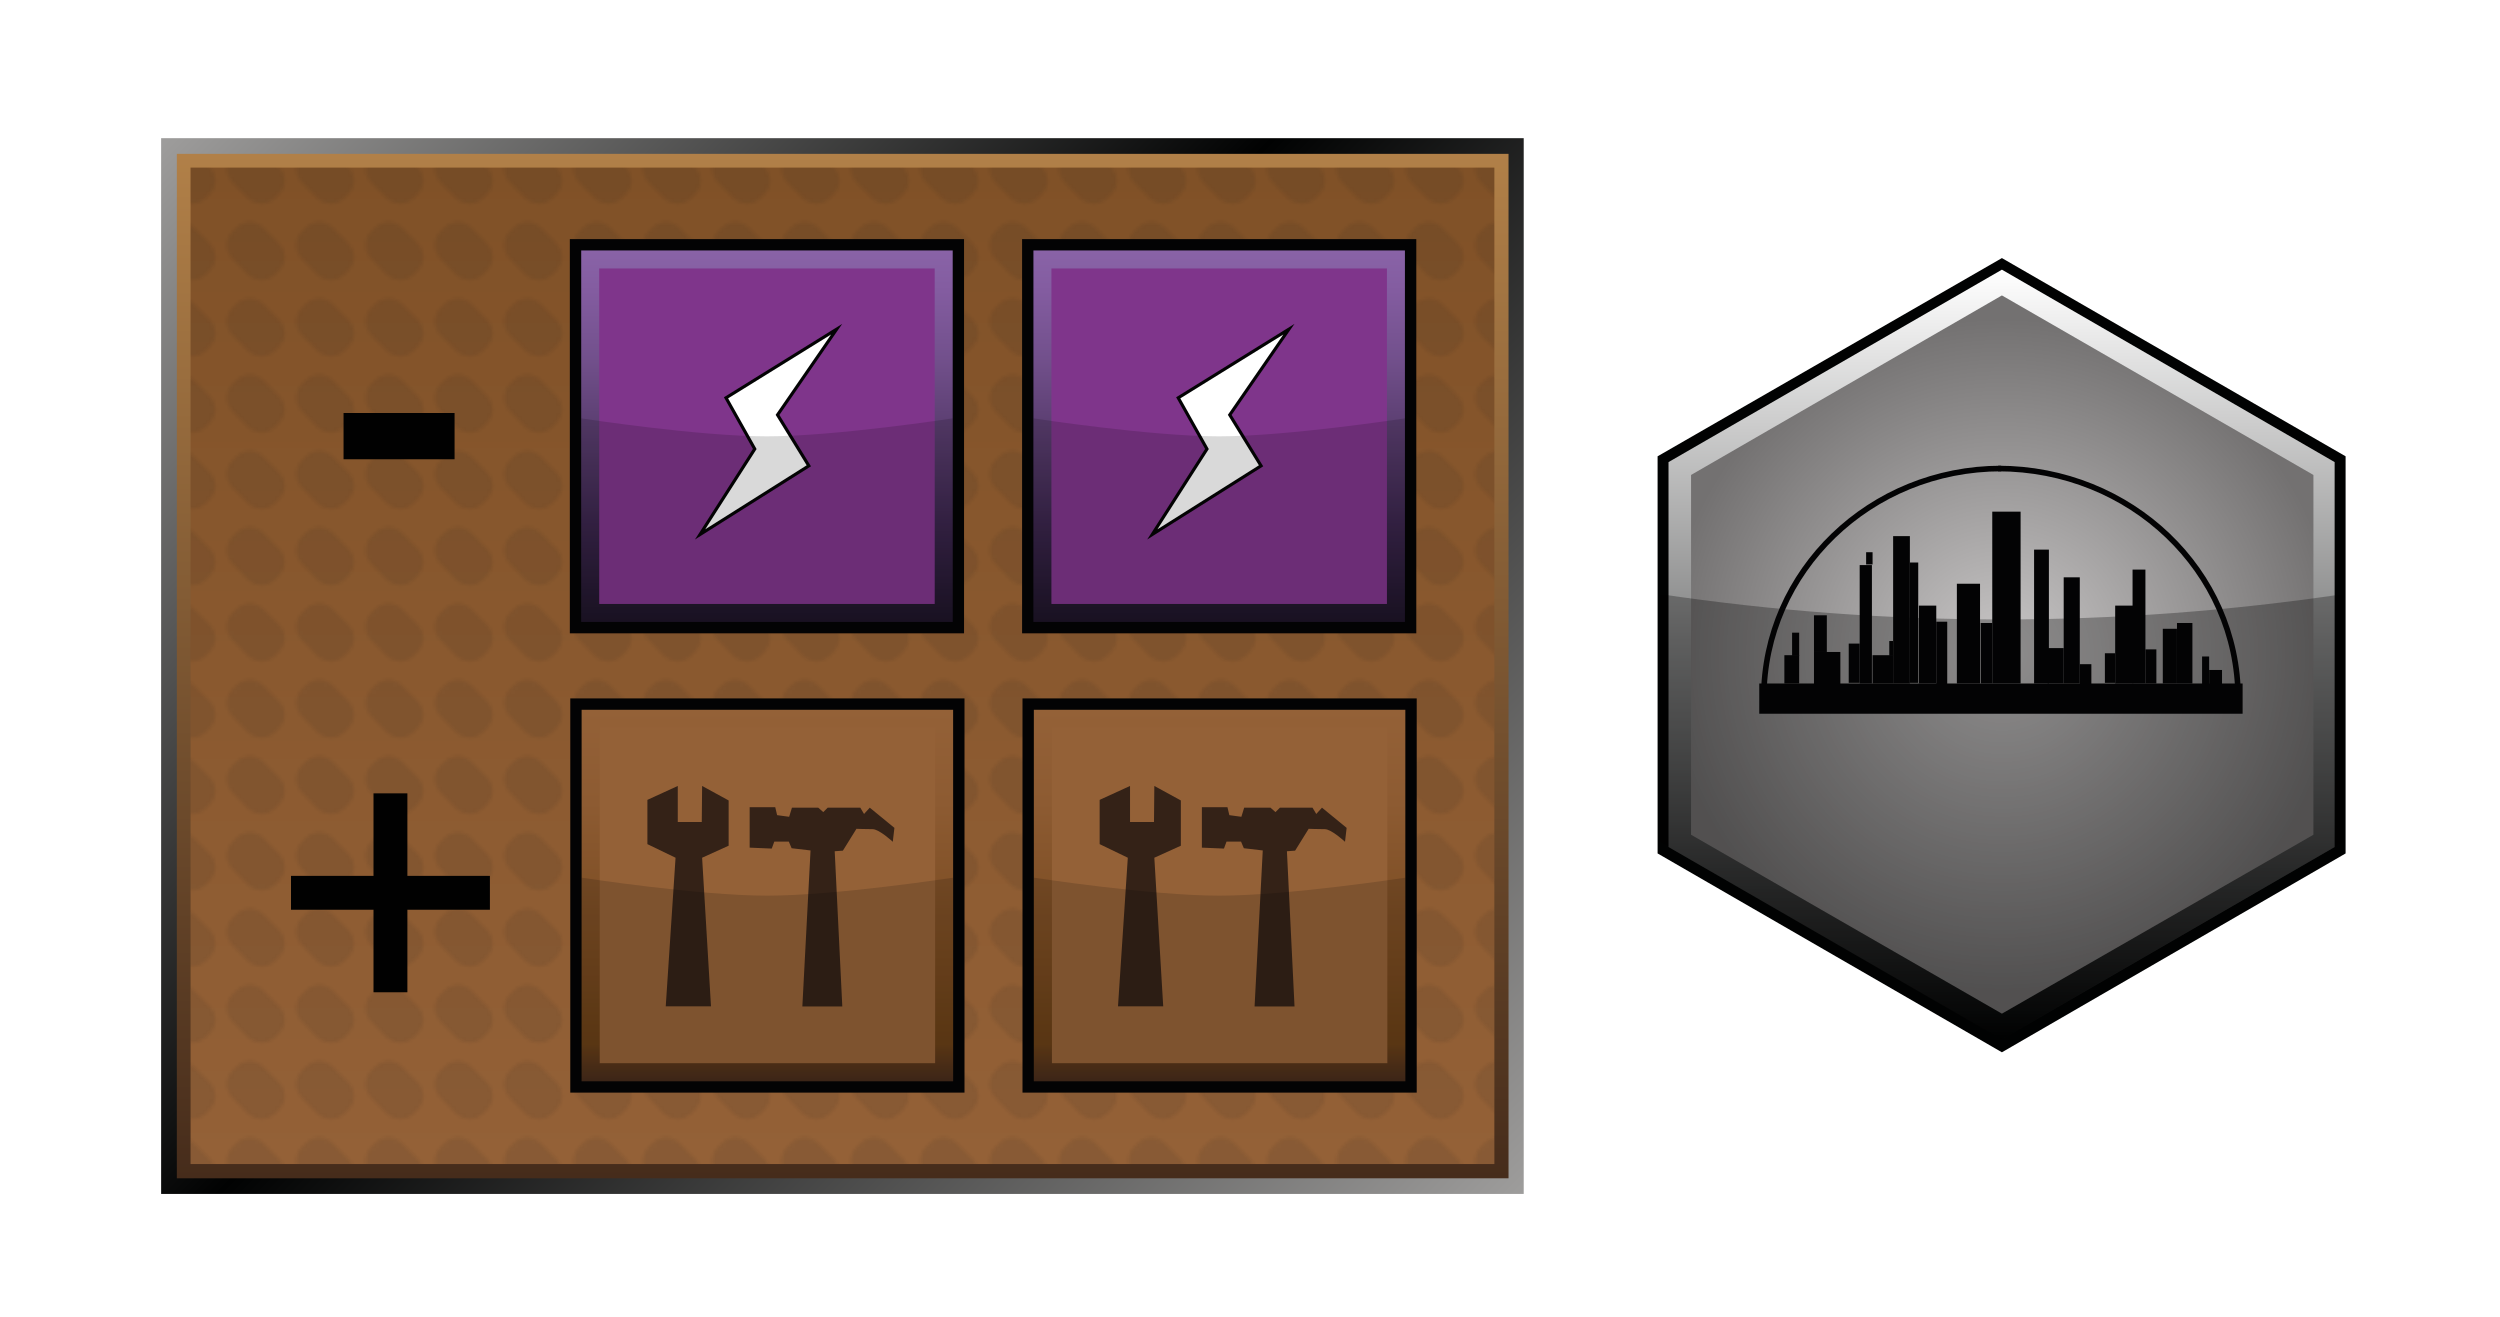 <?xml version="1.0" encoding="UTF-8"?><svg id="Layer" xmlns="http://www.w3.org/2000/svg" xmlns:xlink="http://www.w3.org/1999/xlink" viewBox="0 0 721 379.91"><defs><style>.cls-1{fill:url(#linear-gradient-2);}.cls-2{fill:url(#linear-gradient-6);}.cls-3{fill:#946137;}.cls-4{fill:#1f1f1e;}.cls-5{stroke-width:1.62px;}.cls-5,.cls-6,.cls-7{stroke-miterlimit:10;}.cls-5,.cls-8{fill:none;}.cls-5,.cls-7{stroke:#030304;}.cls-6{opacity:0;stroke:#1d1d1b;}.cls-6,.cls-7{fill:#fff;}.cls-9{fill:url(#Nowy_wzorek_3);opacity:.1;}.cls-9,.cls-10,.cls-11{isolation:isolate;}.cls-10{opacity:.15;}.cls-10,.cls-12{fill:#030304;}.cls-13{fill:url(#radial-gradient);}.cls-11{opacity:.29;}.cls-11,.cls-14{fill:#010202;}.cls-15{fill:url(#linear-gradient-5);}.cls-16{fill:url(#linear-gradient-7);}.cls-7{stroke-width:.91px;}.cls-17{fill:#7f358b;}.cls-18{fill:url(#linear-gradient-3);}.cls-19{fill:url(#linear-gradient);}.cls-20{fill:url(#linear-gradient-4);}.cls-21{fill:#342217;}.cls-22{fill:#010101;}.cls-23{fill:url(#linear-gradient-8);}</style><linearGradient id="linear-gradient" x1="577.25" y1="315.59" x2="577.25" y2="93.59" gradientTransform="translate(0 -15.82)" gradientUnits="userSpaceOnUse"><stop offset="0" stop-color="#010202"/><stop offset="1" stop-color="#fff"/></linearGradient><radialGradient id="radial-gradient" cx="577.44" cy="204.59" fx="577.44" fy="204.59" r="96.9" gradientTransform="translate(0 -15.82)" gradientUnits="userSpaceOnUse"><stop offset="0" stop-color="#c9c7c7"/><stop offset="1" stop-color="#737171"/></radialGradient><linearGradient id="linear-gradient-2" x1="417.32" y1="619.08" x2="68.59" y2="270.36" gradientTransform="translate(0 -252.64)" gradientUnits="userSpaceOnUse"><stop offset="0" stop-color="#9e9d9c"/><stop offset=".54" stop-color="#010202"/><stop offset="1" stop-color="#9e9d9c"/></linearGradient><linearGradient id="linear-gradient-3" x1="243.03" y1="592.46" x2="243.03" y2="297.01" gradientTransform="translate(0 -252.64)" gradientUnits="userSpaceOnUse"><stop offset="0" stop-color="#462c1b"/><stop offset="1" stop-color="#b18048"/></linearGradient><linearGradient id="linear-gradient-4" x1="242.97" y1="588.35" x2="242.97" y2="300.97" gradientTransform="translate(0 -252.64)" gradientUnits="userSpaceOnUse"><stop offset="0" stop-color="#946137"/><stop offset="1" stop-color="#805127"/></linearGradient><pattern id="Nowy_wzorek_3" x="0" y="0" width="19.7" height="21.7" patternTransform="translate(43.9 16649.47)" patternUnits="userSpaceOnUse" viewBox="0 0 19.7 21.7"><g><rect class="cls-8" width="19.7" height="21.7"/><g><rect class="cls-8" width="19.7" height="21.7"/><g><rect class="cls-8" width="19.7" height="21.7"/><g><rect class="cls-8" width="19.7" height="21.7"/><g><rect class="cls-8" width="19.7" height="21.7"/><path class="cls-4" d="M16.6,8.7c2.1,2.1,2.1,5.6,0,7.7l-1.2,1.2c-2.1,2.1-5.6,2.1-7.8,0L3.1,13c-2.1-2.1-2.1-5.6,0-7.7l1.2-1.2c2.1-2.1,5.6-2.1,7.7,0l4.6,4.6Z"/></g></g></g></g></g></pattern><linearGradient id="linear-gradient-5" x1="-495.74" y1="1263.28" x2="-419.96" y2="1187.52" gradientTransform="translate(-191.13 -1064.43) rotate(-45)" gradientUnits="userSpaceOnUse"><stop offset="0" stop-color="#1d1427"/><stop offset=".24" stop-color="#372348"/><stop offset=".49" stop-color="#573b6c"/><stop offset=".71" stop-color="#72508c"/><stop offset=".89" stop-color="#835ca0"/><stop offset="1" stop-color="#8963a7"/></linearGradient><linearGradient id="linear-gradient-6" x1="-587.95" y1="1171.07" x2="-512.19" y2="1095.28" xlink:href="#linear-gradient-5"/><linearGradient id="linear-gradient-7" x1="-681.53" y1="-647.07" x2="-605.76" y2="-571.31" gradientTransform="translate(245.68 -627.62) rotate(-45) scale(1 -1)" gradientUnits="userSpaceOnUse"><stop offset="0" stop-color="#462c1b"/><stop offset=".05" stop-color="#58351a"/><stop offset=".1" stop-color="#683f16"/><stop offset=".32" stop-color="#77491f"/><stop offset=".75" stop-color="#8d5b32"/><stop offset="1" stop-color="#946137"/></linearGradient><linearGradient id="linear-gradient-8" x1="-589.3" y1="-739.29" x2="-513.54" y2="-663.53" xlink:href="#linear-gradient-7"/></defs><rect class="cls-6" x=".5" y=".5" width="720" height="378.91"/><g id="city"><polygon class="cls-14" points="676.47 246.13 676.47 131.6 577.35 74.43 478.05 131.6 478.05 246.13 577.35 303.48 676.47 246.13"/><polygon class="cls-19" points="673.31 244.27 673.31 133.27 577.35 77.77 481.2 133.27 481.2 244.27 577.35 299.77 673.31 244.27"/><polygon class="cls-13" points="667.19 240.74 667.19 136.98 577.35 85.2 487.7 136.98 487.7 240.74 577.35 292.34 667.19 240.74"/><path class="cls-11" d="M675.91,242.78v-71.46h0c-65.71,9.77-131.48,9.77-197.31,0h0v71.46l98.56,56.98,98.75-56.98Z"/><g id="city-logo"><path class="cls-5" d="M508.67,201.39c0-36.75,30.81-66.27,68.49-66.27"/><path class="cls-5" d="M645.47,201.39c0-36.75-31-66.27-69.24-66.27"/><rect class="cls-12" x="507.37" y="197.12" width="139.4" height="8.72"/><rect class="cls-12" x="514.61" y="188.96" width="4.27" height="8.17"/><rect class="cls-12" x="516.84" y="182.46" width="2.04" height="6.68"/><rect class="cls-12" x="523.15" y="188.03" width="7.61" height="9.28"/><rect class="cls-12" x="523.15" y="177.45" width="3.71" height="10.58"/><rect class="cls-12" x="533.17" y="185.61" width="3.16" height="11.32"/><rect class="cls-12" x="536.33" y="162.97" width="3.53" height="34.15"/><rect class="cls-12" x="538.19" y="159.26" width="1.86" height="3.53"/><rect class="cls-12" x="540.04" y="188.96" width="5.94" height="8.17"/><rect class="cls-12" x="544.87" y="184.87" width="1.11" height="4.27"/><rect class="cls-12" x="545.98" y="154.62" width="4.83" height="42.51"/><rect class="cls-12" x="550.81" y="162.23" width="2.41" height="34.71"/><rect class="cls-12" x="553.41" y="174.66" width="5.01" height="22.46"/><rect class="cls-12" x="558.42" y="179.3" width="3.16" height="18"/><rect class="cls-12" x="564.36" y="168.35" width="6.68" height="28.77"/><rect class="cls-12" x="571.23" y="179.67" width="3.34" height="17.45"/><rect class="cls-12" x="574.57" y="147.56" width="8.17" height="49.56"/><rect class="cls-12" x="586.63" y="158.51" width="4.27" height="38.61"/><rect class="cls-12" x="595.17" y="166.5" width="4.64" height="30.63"/><rect class="cls-12" x="590.53" y="186.91" width="4.64" height="10.21"/><rect class="cls-12" x="599.81" y="191.55" width="3.34" height="5.75"/><rect class="cls-12" x="607.05" y="188.4" width="2.97" height="8.54"/><rect class="cls-12" x="610.02" y="174.66" width="5.2" height="22.46"/><rect class="cls-12" x="615.03" y="164.27" width="3.71" height="32.85"/><rect class="cls-12" x="618.74" y="187.28" width="3.16" height="9.84"/><rect class="cls-12" x="623.75" y="181.34" width="4.08" height="15.78"/><rect class="cls-12" x="627.84" y="179.67" width="4.45" height="17.45"/><rect class="cls-12" x="635.08" y="189.33" width="2.04" height="7.98"/><rect class="cls-12" x="637.12" y="193.22" width="3.71" height="4.08"/></g></g><g id="prodBg"><rect id="external-border" class="cls-1" x="46.47" y="39.85" width="392.97" height="304.48"/><rect id="internal-border" class="cls-18" x="51" y="44.37" width="384.06" height="295.45"/><rect id="bg" class="cls-20" x="54.96" y="48.34" width="376.01" height="287.37"/><rect id="bgPattern" class="cls-9" x="54.96" y="48.34" width="376.01" height="287.37"/></g><path class="cls-22" d="M99.08,132.45v-13.34h32.02v13.34h-32.02Z"/><g id="energy"><rect class="cls-12" x="294.77" y="68.96" width="113.69" height="113.69"/><rect class="cls-15" x="298.04" y="72.23" width="107.14" height="107.14"/><polygon class="cls-17" points="399.99 77.42 399.99 174.18 303.23 174.18 303.23 77.42 399.99 77.42"/><polygon class="cls-7" points="339.8 114.73 371.72 94.94 354.66 119.65 363.69 134.34 332.32 154.13 348.09 129.49 339.8 114.73"/><path id="darker" class="cls-10" d="M405.18,179.37h-107.14v-58.72s33.74,5.19,53.52,5.19,53.62-5.19,53.62-5.19v58.72h0Z"/></g><path class="cls-22" d="M107.72,286.17v-23.8h-23.8v-9.77h23.8v-23.8h9.77v23.8h23.8v9.77h-23.8v23.8h-9.77Z"/><g id="energy-2"><rect class="cls-12" x="164.34" y="68.96" width="113.69" height="113.69"/><rect class="cls-2" x="167.62" y="72.23" width="107.14" height="107.14"/><polygon class="cls-17" points="269.57 77.42 269.57 174.18 172.81 174.18 172.81 77.42 269.57 77.42"/><polygon class="cls-7" points="209.38 114.73 241.29 94.94 224.24 119.65 233.27 134.34 201.9 154.13 217.67 129.49 209.38 114.73"/><path id="darker-2" class="cls-10" d="M274.76,179.37h-107.14v-58.72s33.74,5.19,53.52,5.19,53.62-5.19,53.62-5.19v58.72Z"/></g><g id="steel"><rect class="cls-12" x="164.47" y="201.42" width="113.69" height="113.69"/><rect class="cls-16" x="167.74" y="204.7" width="107.14" height="107.14"/><rect class="cls-3" x="172.96" y="209.89" width="96.73" height="96.73"/><g><path class="cls-21" d="M231.4,290.23l2.36-44.96-5.46-.64-.81-1.92h-4.18l-.74,2.02-6.37-.27v-11.66h7.38l.54,2.29,3.47,.47,.81-2.63h7.58l1.45,1.28,1.28-1.28h9.4l1.08,1.82,1.65-1.82,7.11,5.83-.47,4.01s-3.91-3.64-5.83-3.64-4.65-.1-4.65-.1l-3.91,6.3-2.36,.17,2.19,44.76h-11.49l-.02-.02Z"/><polygon class="cls-21" points="210.14 230.85 202.49 226.67 202.39 237.06 195.47 237.06 195.47 226.67 186.71 230.68 186.71 243.45 194.83 247.37 192 290.23 205.05 290.23 202.49 247.37 210.14 243.9 210.14 230.85"/></g><path id="darker-3" class="cls-10" d="M274.88,311.84h-107.14v-58.72s33.74,5.19,53.52,5.19,53.62-5.19,53.62-5.19v58.72Z"/></g><g id="steel-2"><rect class="cls-12" x="294.89" y="201.42" width="113.69" height="113.69"/><rect class="cls-23" x="298.16" y="204.7" width="107.14" height="107.14"/><rect class="cls-3" x="303.38" y="209.89" width="96.73" height="96.73"/><g><path class="cls-21" d="M361.82,290.23l2.36-44.96-5.46-.64-.81-1.92h-4.18l-.74,2.02-6.37-.27v-11.66h7.38l.54,2.29,3.47,.47,.81-2.63h7.58l1.45,1.28,1.28-1.28h9.4l1.08,1.82,1.65-1.82,7.11,5.83-.47,4.01s-3.91-3.64-5.83-3.64-4.65-.1-4.65-.1l-3.91,6.3-2.36,.17,2.19,44.76h-11.49l-.02-.02Z"/><polygon class="cls-21" points="340.56 230.85 332.91 226.67 332.81 237.06 325.9 237.06 325.9 226.67 317.14 230.68 317.14 243.45 325.26 247.37 322.43 290.23 335.47 290.23 332.91 247.37 340.56 243.9 340.56 230.85"/></g><path id="darker-4" class="cls-10" d="M405.31,311.84h-107.14v-58.72s33.74,5.19,53.52,5.19,53.62-5.19,53.62-5.19v58.72Z"/></g></svg>